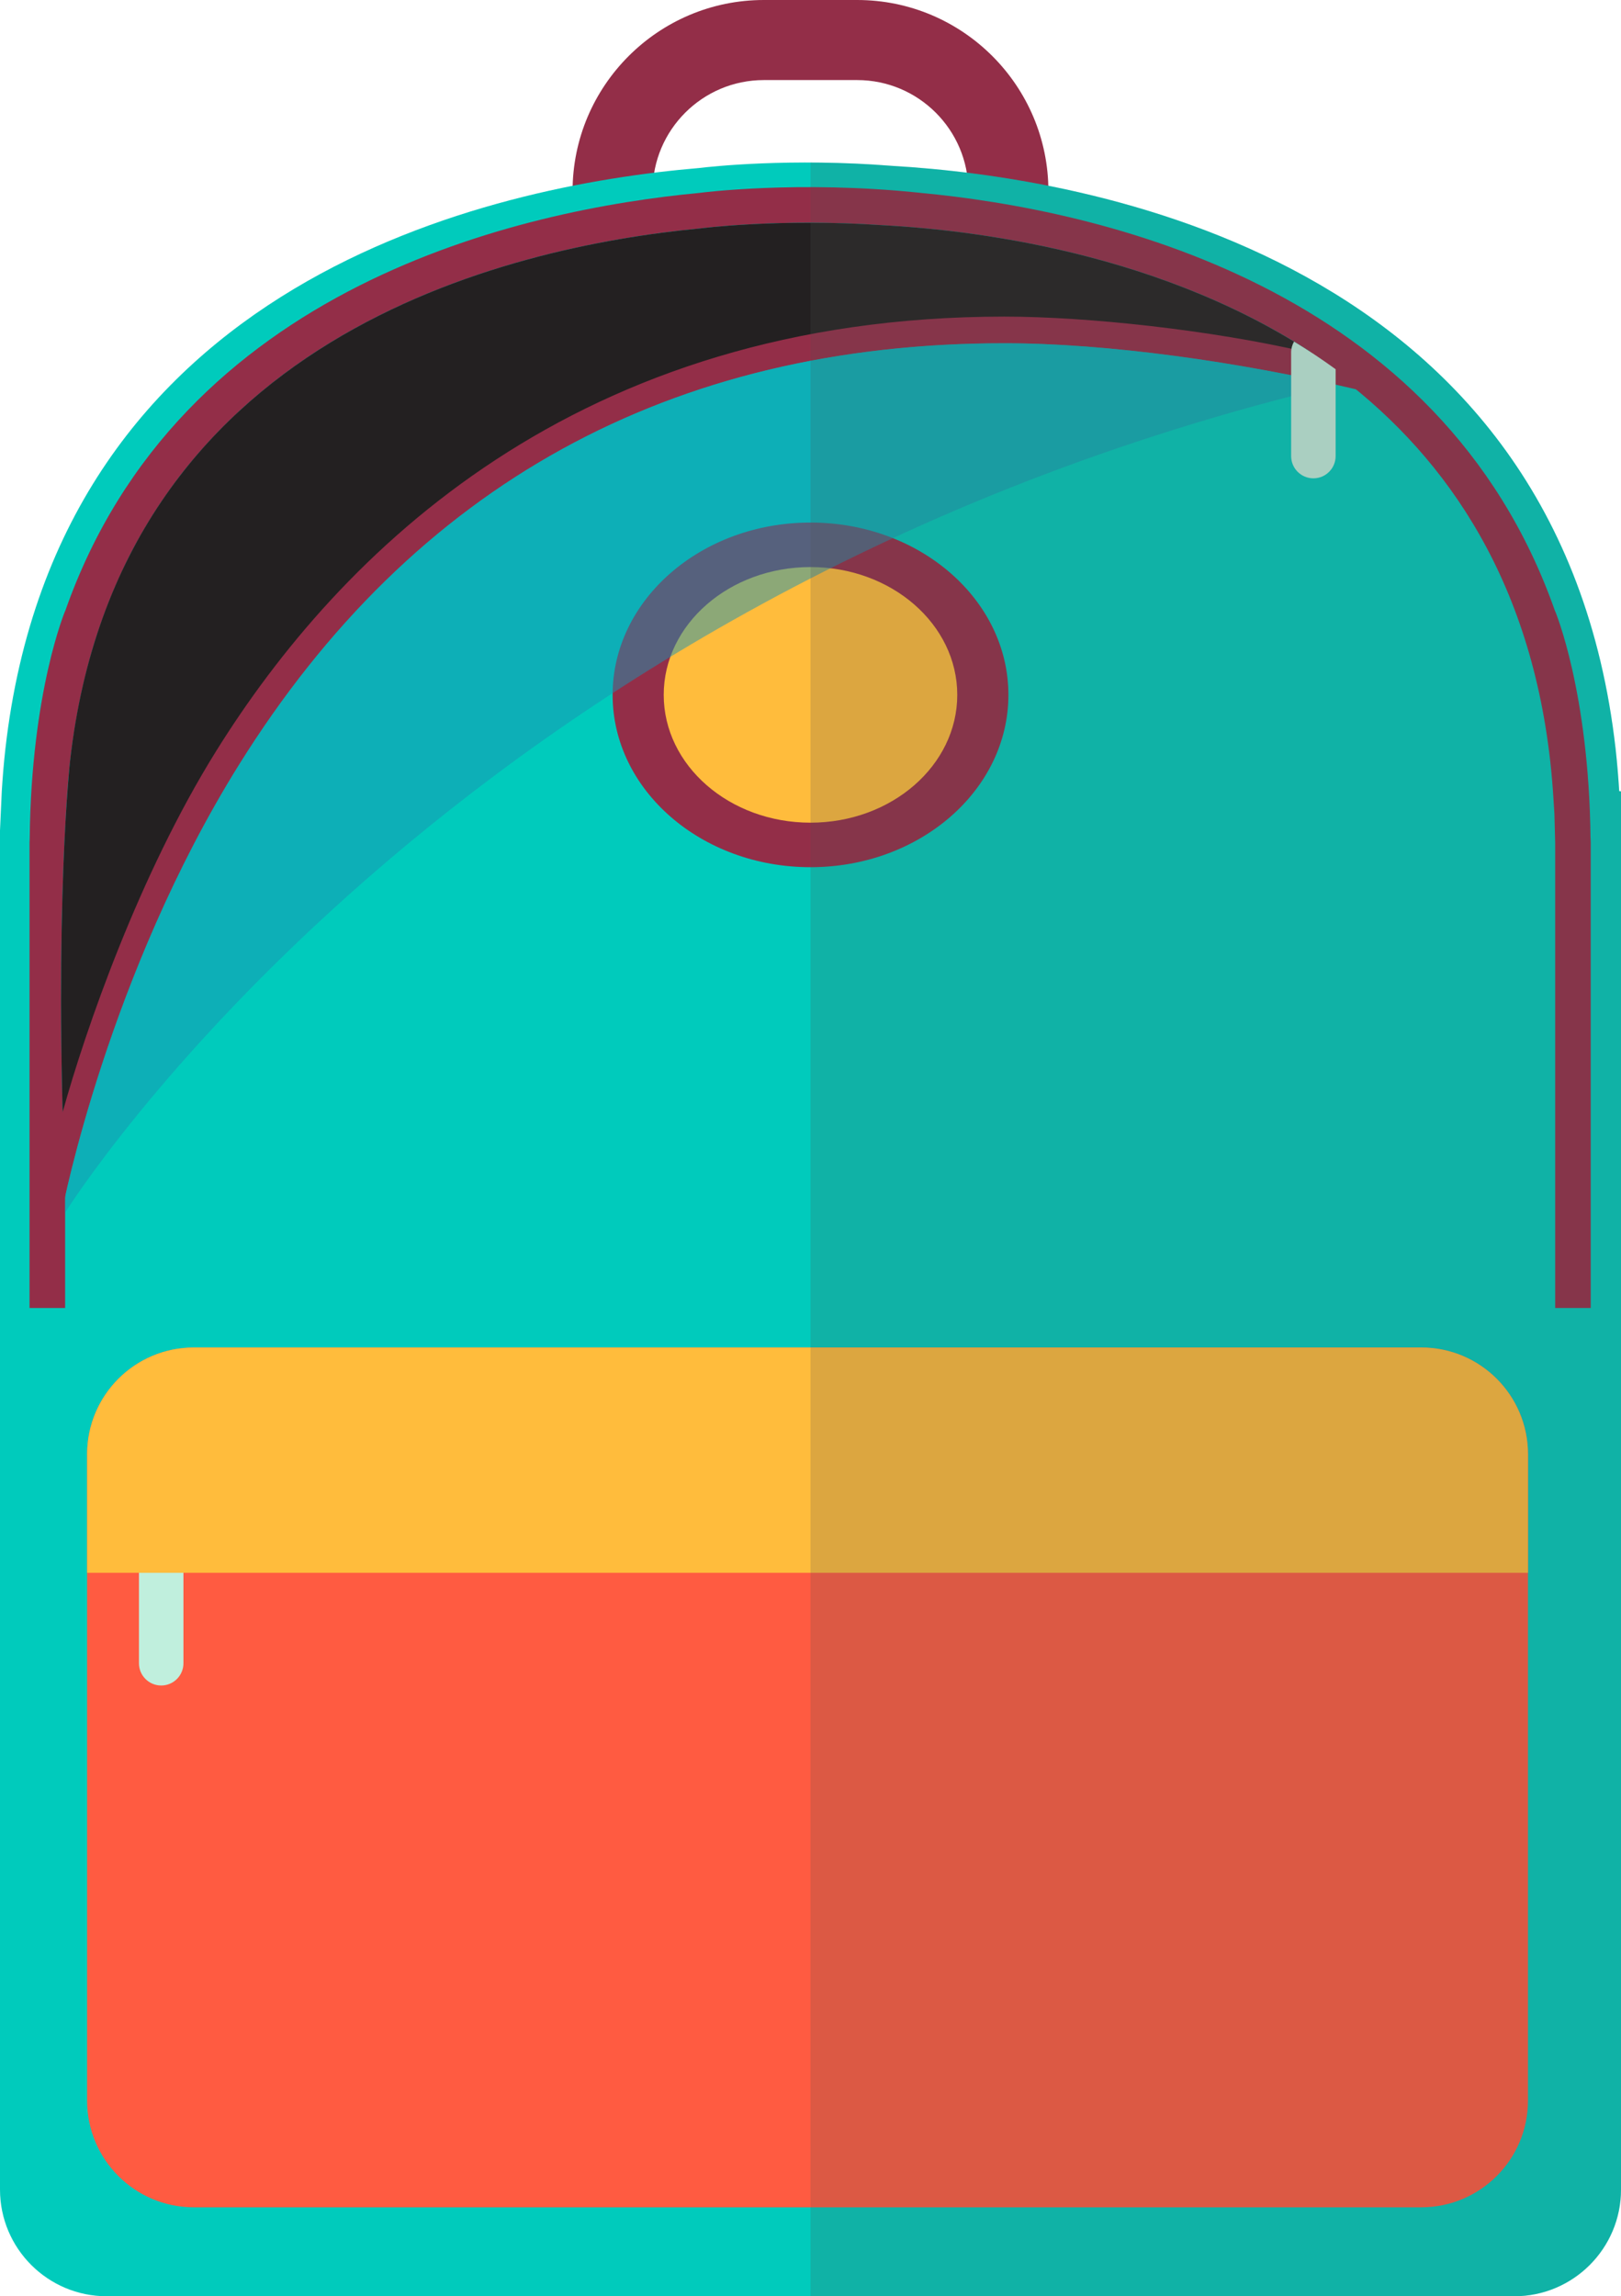<svg id="_лой_2" xmlns="http://www.w3.org/2000/svg" width="762.41" height="1080" viewBox="0 0 762.41 1080"><g id="School01_82515364"><g id="School01_82515364-2"><path d="M307.04 123.13c-.02-.61-.09-1.2-.09-1.81v-31.37c0-28.84 23.46-52.29 52.29-52.29h43.93c28.83.0 52.29 23.46 52.29 52.29v31.37c0 .61-.07 1.2-.09 1.81 11.62 1.45 24.18 3.41 37.34 6.01.22-2.58.39-5.18.39-7.82v-31.37C493.11 40.35 452.77.0 403.17.0h-43.93c-49.6.0-89.94 40.35-89.94 89.94v31.37c0 2.64.17 5.24.4 7.82 13.17-2.61 25.73-4.56 37.34-6.01z" fill="#932e48"/><path d="M761.57 372.09c-.42-6.72-.97-13.31-1.68-19.73-26.21-232.21-249.19-269.04-340.2-274.34-47.85-3.8-85.43.34-90.92 1.01C230.77 87.31 27.47 131.29 2.52 352.36c-.72 6.42-1.27 13.01-1.68 19.73l-.84 18.53v639.18c0 27.72 22.48 50.2 50.2 50.2H712.21c27.72.0 50.2-22.48 50.2-50.2V372.22l-.84-.13z" fill="#00cbbc"/><path d="M91.16 633.78H668.46c27.71.0 50.2 22.5 50.2 50.2v303.99c0 27.71-22.49 50.2-50.2 50.2H91.16c-27.7.0-50.2-22.49-50.2-50.2V683.98c0-27.71 22.49-50.2 50.2-50.2z" fill="#ff5b41"/><path d="M86.28 782.28c0 5.78-4.68 10.46-10.46 10.46h0c-5.78.0-10.46-4.68-10.46-10.46v-48.81c0-5.78 4.68-10.46 10.46-10.46h0c5.78.0 10.46 4.68 10.46 10.46v48.81z" fill="#c0efdd"/><path d="M718.66 739.75v-55.78c0-27.72-22.47-50.2-50.2-50.2H91.17c-27.73.0-50.2 22.48-50.2 50.2v55.78H718.66z" fill="#ffbc3c"/><path d="M474.29 326.82c0 44.76-41.67 81.05-93.08 81.05s-93.08-36.29-93.08-81.05 41.68-81.05 93.08-81.05 93.08 36.29 93.08 81.05z" fill="#932e48"/><ellipse cx="381.2" cy="326.82" rx="69.03" ry="60.11" fill="#ffbc3c"/><path d="M748.08 394.22c-.75-69.13-16.66-106.83-16.66-106.83v.12c-53.78-153.51-215.01-188.99-298.74-196.82h.12c-57.51-6.03-103.55.0-103.55.0h.12c-83.73 7.84-244.96 43.31-298.75 196.82v-.12s-15.9 37.7-16.65 106.83c-.05 1.39-.08 2.15-.08 2.15V615.2H30.64v-56.72c-3.45-85.54-1.49-144.07.35-174.93l.02-.76.42-6.72c.38-6.16.85-11.73 1.43-17.03.08-.77.13-1.19.13-1.19.63-5.61 1.43-11.06 2.31-16.42.17-1.01.32-2.02.5-3.02.89-5.12 1.89-10.13 3-15.03.21-.94.44-1.86.67-2.79 1.16-4.91 2.4-9.74 3.78-14.43.04-.14.08-.29.11-.43 1.41-4.77 2.95-9.4 4.57-13.96.32-.89.63-1.78.95-2.66 1.6-4.36 3.29-8.63 5.07-12.79.34-.78.69-1.55 1.03-2.33 1.81-4.09 3.67-8.1 5.64-12 .12-.22.22-.46.33-.69 2.05-4.02 4.21-7.91 6.43-11.73.44-.76.88-1.53 1.34-2.29 2.19-3.68 4.45-7.27 6.79-10.76.43-.64.87-1.26 1.31-1.9 2.31-3.37 4.67-6.67 7.1-9.87.21-.27.4-.55.6-.81 2.56-3.33 5.21-6.55 7.9-9.69.56-.65 1.11-1.3 1.67-1.94 2.66-3.05 5.37-6.01 8.14-8.88.5-.52 1.01-1.02 1.51-1.53 2.68-2.74 5.41-5.4 8.18-7.98.29-.28.59-.57.9-.85 2.94-2.71 5.94-5.32 8.98-7.86.65-.54 1.29-1.08 1.94-1.62 3.01-2.47 6.05-4.88 9.13-7.2.53-.4 1.08-.79 1.61-1.18 2.96-2.19 5.94-4.31 8.96-6.37.38-.26.76-.52 1.13-.79 3.21-2.16 6.46-4.23 9.72-6.25.7-.43 1.4-.86 2.11-1.29 3.24-1.96 6.5-3.87 9.79-5.69.53-.3 1.07-.59 1.61-.88 3.11-1.71 6.24-3.36 9.39-4.95.46-.23.9-.47 1.36-.69 3.35-1.68 6.72-3.29 10.09-4.83.73-.33 1.45-.66 2.18-.99 3.36-1.51 6.73-2.98 10.1-4.38.51-.21 1.01-.4 1.52-.62 3.2-1.3 6.39-2.56 9.59-3.76.48-.19.97-.37 1.45-.55 3.39-1.26 6.78-2.45 10.15-3.61.71-.24 1.42-.48 2.14-.72 3.37-1.13 6.73-2.21 10.08-3.23.44-.13.89-.27 1.33-.4 3.18-.96 6.33-1.87 9.48-2.74.49-.13.99-.28 1.47-.41 3.32-.91 6.6-1.75 9.88-2.56.65-.16 1.31-.33 1.97-.49 3.28-.79 6.53-1.56 9.75-2.27.33-.07.65-.14.98-.21 3.1-.68 6.17-1.31 9.2-1.91.44-.09.89-.18 1.33-.26 3.13-.61 6.22-1.18 9.26-1.71.57-.1 1.13-.19 1.7-.29 3.07-.52 6.11-1.02 9.09-1.47.17-.03.35-.05.53-.07 2.93-.45 5.81-.85 8.64-1.23.37-.05.74-.1 1.1-.15 2.84-.37 5.63-.71 8.35-1.02.43-.05.86-.09 1.28-.14 2.76-.31 5.47-.59 8.09-.84h0s36.95-4.84 85.99-1.51c47.72 2.56 141.07 14.79 214.52 68.85-1.34-.32-2.64-.57-3.98-.88 51.4 37.41 93.27 95.06 103.3 183.95.64 5.65 1.15 11.6 1.56 18.22l.42 6.72.36 13.58v218.82h16.73v-218.83s-.02-.76-.07-2.15z" fill="#932e48"/><path d="M415.25 105.93c-49.04-3.33-85.99 1.51-85.99 1.51h0c-91.22 8.67-273.79 51.06-296.29 250.41.0.0-7.7 67.81-2.34 200.63.0.0 73.96-508.02 599.13-383.7-73.44-54.06-166.8-66.29-214.52-68.85z" fill="#232021"/><path d="M629.06 162.63l-14.64 2.96c-44.62-10.35-102.88-16.68-142.04-16.68-201.35.0-312.82 111.26-370.88 204.6-35.97 57.83-61.18 130.36-72.08 169.75-.01-.68-.01-1.35-.03-2.03l-.11.63-12.39 35.48c.02.47.03.92.05 1.38.13 3.24 2.7 5.84 5.94 6.01.12.0.22.0.34.0 3.09.0 5.75 6.93 6.2 3.84.15-1 21.53-110.23 82.96-208.8 82.01-131.6 203.13-198.33 360-198.33 48.22.0 110.48 8.67 164.92 21.56 2.9.7 5.89-.76 7.14-3.47 1.26-2.71.43-5.92-1.98-7.69-4.37-3.22-8.84-6.28-13.4-9.23z" fill="#932e48"/><path d="M472.38 161.46c-156.87.0-277.99 66.72-360 198.33-52.75 84.64-75.95 177.07-81.55 202.16-.11 3.38-.19 6.29-.19 8.37.0.0 180.21-289.89 598.07-389.28-52.32-11.79-110.62-19.58-156.32-19.58z" fill="#1b95b2" opacity=".5"/><path d="M628.19 174.43v-.77c-6.39-4.64-12.92-8.98-19.56-13.01-.84 1.5-1.36 3.21-1.36 5.05v48.81c0 5.78 4.68 10.46 10.46 10.46s10.46-4.68 10.46-10.46v-40.08z" fill="#c0efdd"/><path d="M761.57 372.09c-.42-6.72-.97-13.31-1.68-19.73-26.21-232.21-249.19-269.04-340.2-274.34-13.88-1.1-26.85-1.53-38.48-1.57V1080h331.01c27.72.0 50.2-22.48 50.2-50.2V372.22l-.84-.13z" fill="#545454" opacity=".2"/></g></g></svg>